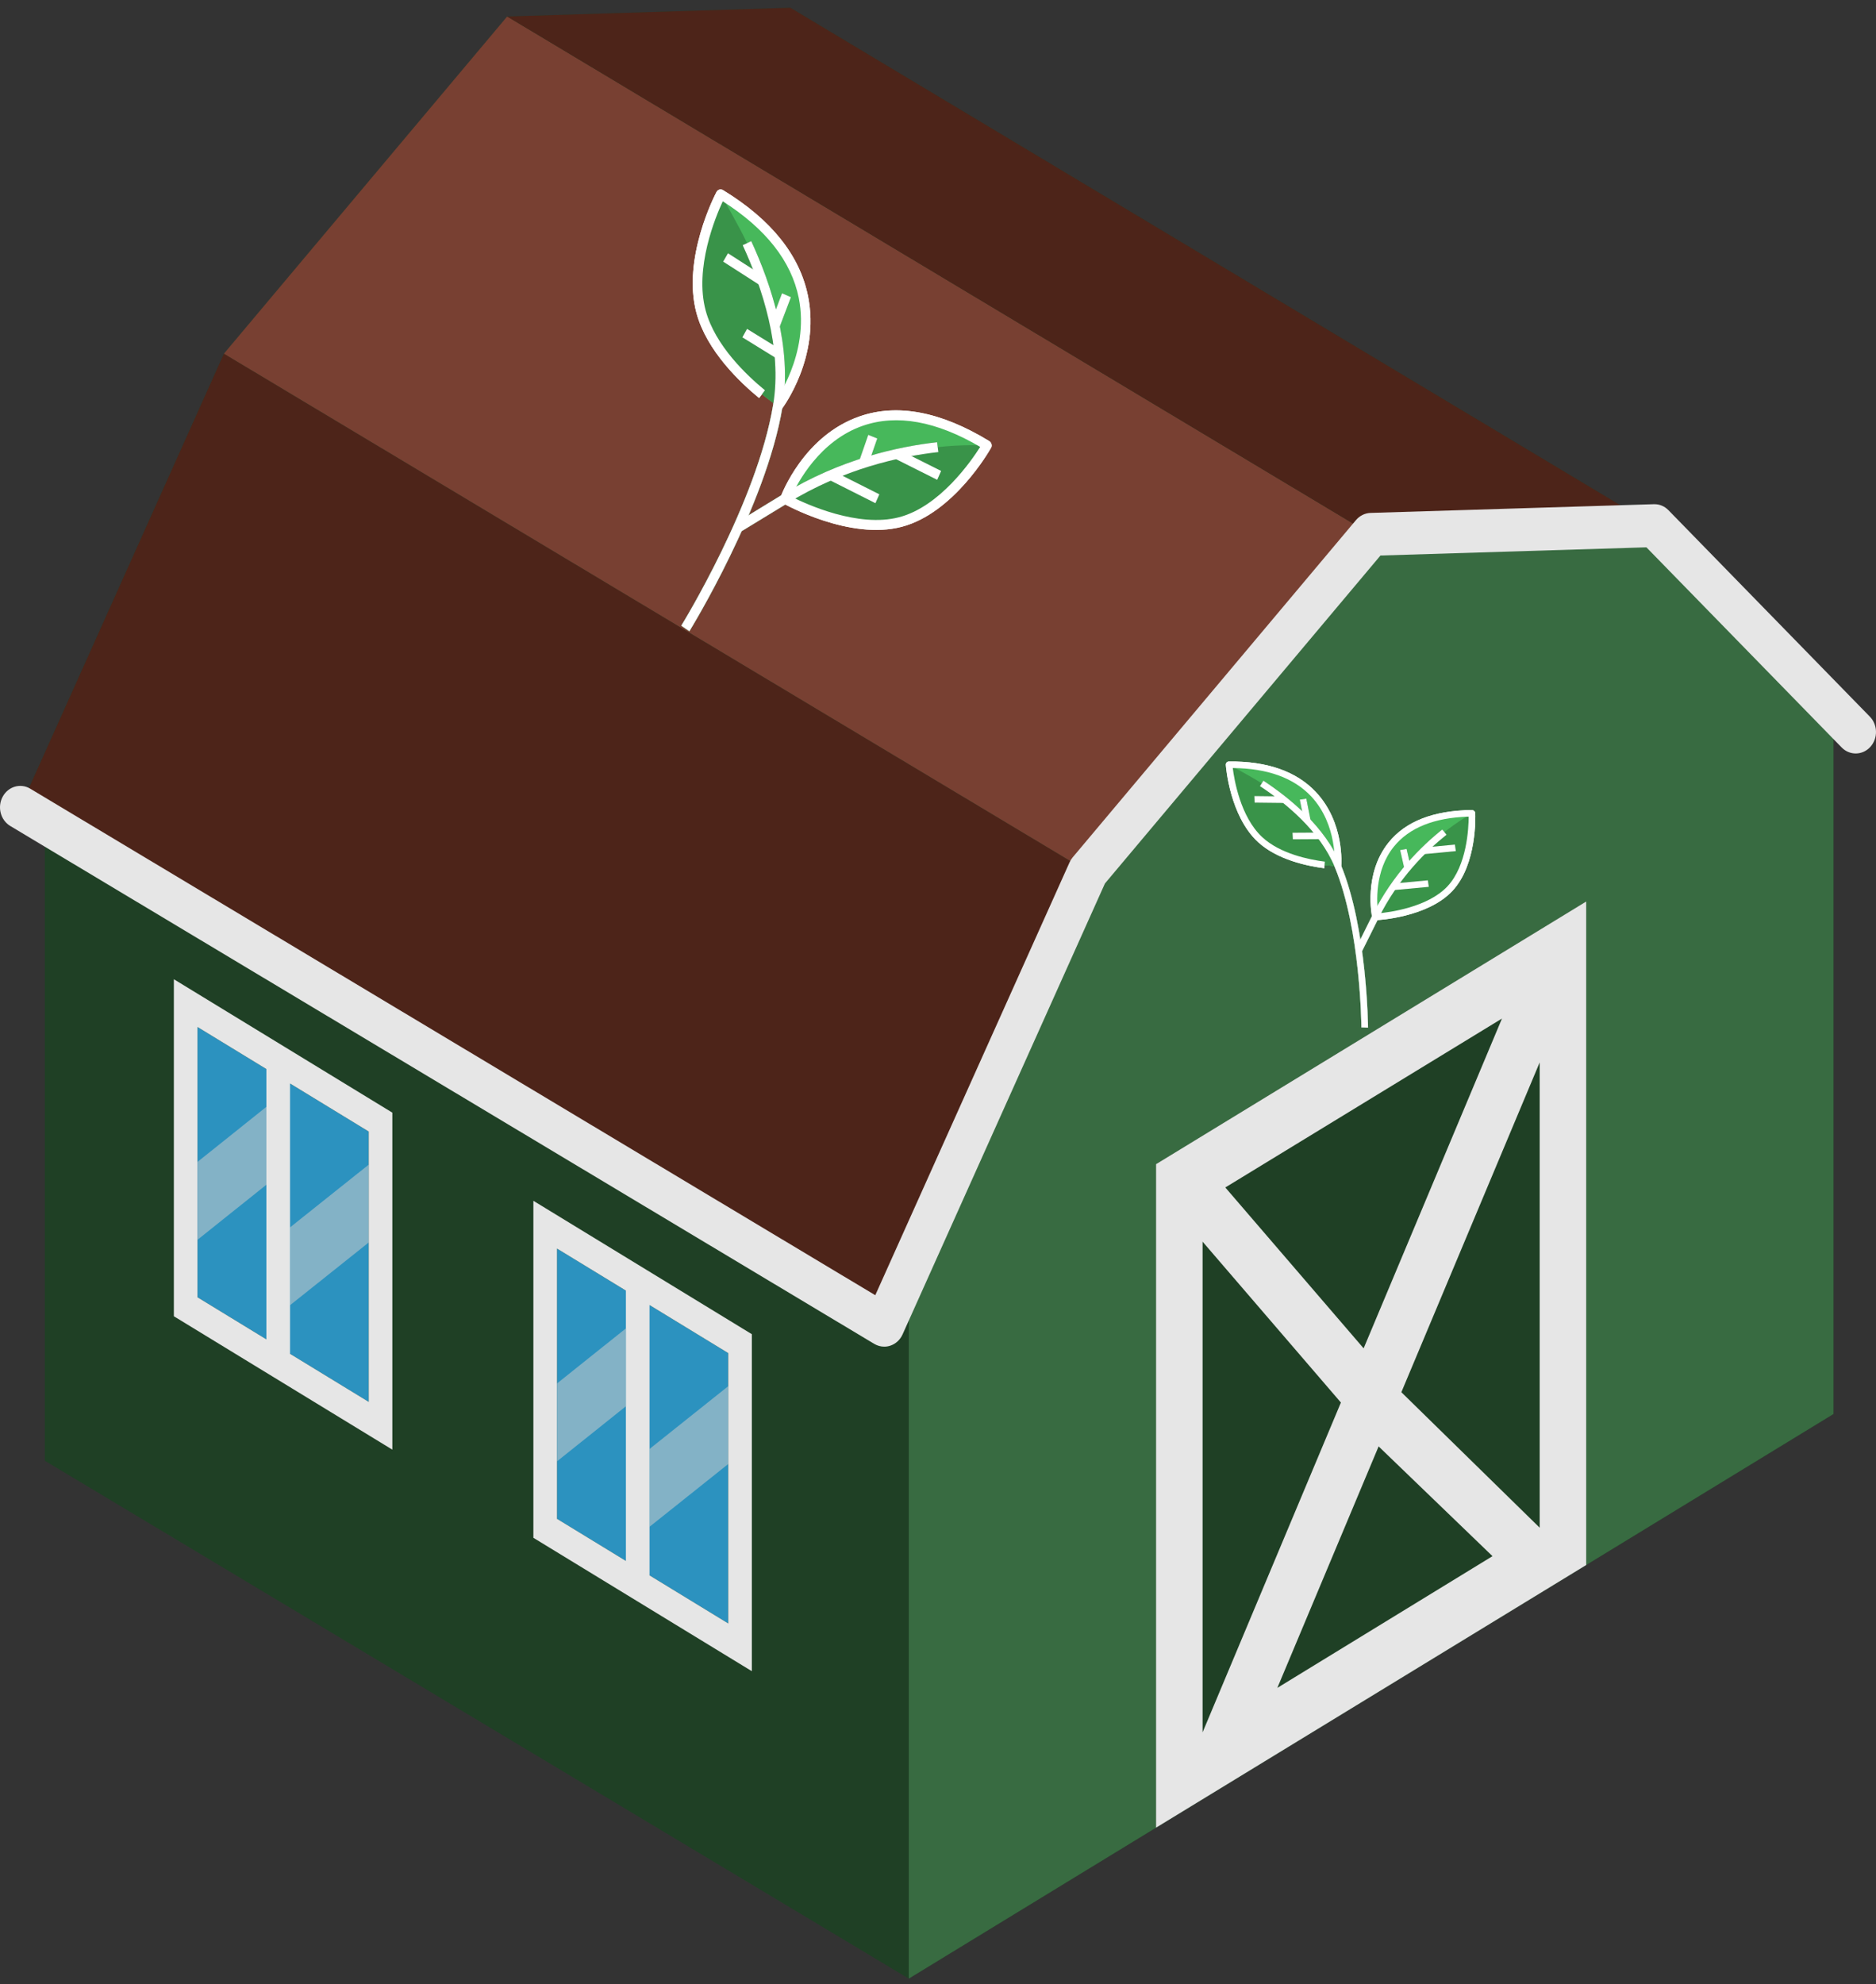 <svg width="332" height="351" viewBox="0 0 332 351" fill="none" xmlns="http://www.w3.org/2000/svg">
<rect x="0" y="0" width="332" height="351" fill="#333333" stroke="none"/>
<g clip-path="url(#clip0)">
<path d="M330.623 126.668L295.08 90.291C294.386 89.579 293.649 89.295 292.649 89.327L286.757 89.381L139.88 1.371L89.753 2.916L39.623 62.566L5.119 139.415C7.133 145.713 7.931 149.789 7.931 149.789V258.422L160.831 350.042L324.473 250.158V130.749L326.003 132.187C327.426 133.647 329.597 133.521 330.975 132.016C332.353 130.511 332.046 128.125 330.623 126.668Z" fill="#1F4025"/>
<path d="M292.78 92.988L242.653 94.533L192.523 154.186L160.831 225.068V350.042L242.653 300.098L324.473 250.155V125.182L292.78 92.988Z" fill="#386B41"/>
<path d="M280.716 159.483L204.59 205.951V323.332L280.716 276.865V159.483Z" fill="#1F4025"/>
<path d="M192.523 154.186L39.626 62.567L3.589 142.827L156.489 234.446L192.523 154.186Z" fill="#4D2419"/>
<path d="M39.626 62.566L89.753 2.913L242.653 94.533L192.523 154.186L39.626 62.566Z" fill="#784032"/>
<path d="M89.753 2.913L139.88 1.371L292.78 92.988L242.653 94.533L89.753 2.913Z" fill="#4D2419"/>
<path d="M98.573 268.7V220.883L128.875 239.377V287.204L98.573 268.7Z" fill="#2C92BF"/>
<path d="M128.874 259.003V245.233L114.948 256.336V270.106L128.874 259.003Z" fill="#83B2C6"/>
<path d="M94.394 212.434V272.053L133.057 295.653V236.034L94.394 212.434ZM98.573 220.883L110.767 228.322V276.144L98.573 268.697V220.883ZM128.875 287.204L114.949 278.699V230.877L128.875 239.376V287.204Z" fill="#E6E6E6"/>
<path d="M110.766 248.787V235.006L98.573 244.751V258.529L110.766 248.787Z" fill="#83B2C6"/>
<path d="M34.95 229.503V181.686L65.252 200.182V248.01L34.95 229.503Z" fill="#2C92BF"/>
<path d="M65.251 219.809V206.039L51.325 217.139V230.909L65.251 219.809Z" fill="#83B2C6"/>
<path d="M30.768 173.237V232.859L69.434 256.459V196.838L30.768 173.237ZM34.95 181.686L47.144 189.128V236.95L34.95 229.503V181.686ZM65.252 248.008L51.326 239.503V191.68L65.252 200.18V248.008Z" fill="#E6E6E6"/>
<path d="M47.143 209.59V195.809L34.95 205.554V219.335L47.143 209.59Z" fill="#83B2C6"/>
<path d="M156.489 238.238C155.873 238.238 155.266 238.072 154.718 237.746L1.818 146.126C0.096 145.092 -0.509 142.779 0.466 140.958C1.444 139.134 3.63 138.494 5.357 139.528L154.901 229.136L189.283 152.558C189.428 152.234 189.615 151.934 189.84 151.667L239.968 92.013C240.626 91.234 241.559 90.773 242.546 90.741L292.674 89.199C293.677 89.166 294.581 89.552 295.275 90.264L330.909 126.781C332.332 128.237 332.368 130.639 330.987 132.144C329.609 133.649 327.337 133.687 325.916 132.228L291.369 96.828L244.304 98.277L195.542 156.299L159.729 236.072C159.301 237.025 158.518 237.746 157.568 238.062C157.216 238.182 156.851 238.238 156.489 238.238Z" fill="#E6E6E6"/>
<path d="M204.59 205.951V323.332L280.716 276.868V159.483L204.59 205.951ZM272.481 270.266L248.002 246.296L272.481 187.952V270.266ZM226.054 298.604L243.977 255.886L264.13 275.301L226.054 298.604ZM265.807 180.192L241.325 238.536L216.847 210.075L265.807 180.192ZM212.825 219.664L237.303 248.125L212.825 306.469V219.664Z" fill="#E6E6E6"/>
<g clip-path="url(#clip1)">
<path d="M138.929 88.254C138.929 88.254 148.34 62.72 174.646 78.777C174.646 78.777 168.323 89.995 159.348 92.357C150.374 94.719 138.929 88.254 138.929 88.254Z" fill="#47B85B"/>
<path d="M174.646 78.777C174.646 78.777 168.315 90.01 159.348 92.357C150.382 94.703 138.928 88.254 138.928 88.254C148.926 82.106 159.052 79.945 165.954 79.106C170.007 78.612 174.646 78.777 174.646 78.777Z" fill="#399349"/>
<path d="M137.649 71.833C137.649 71.833 153.859 50.449 127.553 34.392C127.553 34.392 121.525 45.791 124.078 55.189C126.631 64.587 137.649 71.833 137.649 71.833Z" fill="#47B85B"/>
<path d="M137.649 71.833C137.649 71.833 126.624 64.563 124.078 55.189C121.517 45.806 127.553 34.392 127.553 34.392C127.553 34.392 130.993 40.362 132.208 43.008C135.587 50.424 139.373 61.497 137.649 71.833Z" fill="#399349"/>
<path d="M122.004 111.668L120.567 110.691C120.705 110.474 133.935 88.955 136.815 71.665C138.506 61.569 134.817 50.716 131.435 43.378L132.95 42.659C136.444 50.225 140.238 61.464 138.475 72.017C135.551 89.641 122.142 111.451 122.004 111.668Z" fill="#2B6E37"/>
<path d="M128.832 44.802L135.353 48.989L134.498 50.472L127.977 46.285L128.832 44.802Z" fill="#2B6E37"/>
<path d="M139.976 52.572L137.923 57.976L136.347 57.286L138.4 51.883L139.976 52.572Z" fill="#2B6E37"/>
<path d="M132.206 58.181L138.322 61.955L137.493 63.455L131.377 59.68L132.206 58.181Z" fill="#2B6E37"/>
<path d="M131.05 94.092L130.167 92.57C132.765 90.988 135.55 89.28 138.483 87.481C148.675 81.231 158.978 78.998 165.839 78.233L166.069 79.978C159.375 80.724 149.317 82.906 139.382 89.012C136.448 90.81 133.648 92.51 131.05 94.092Z" fill="#2B6E37"/>
<path d="M166.555 83.313L165.86 84.888L158.349 81.123L159.044 79.548L166.555 83.313Z" fill="#2B6E37"/>
<path d="M155.25 77.573L153.644 82.188L152.052 81.545L153.658 76.93L155.25 77.573Z" fill="#2B6E37"/>
<path d="M155.624 87.45L154.926 89.023L146.667 84.864L147.365 83.291L155.624 87.45Z" fill="#2B6E37"/>
<path d="M134.343 70.417C130.98 67.663 125.069 62.069 123.258 55.39C120.647 45.776 126.551 34.422 126.806 33.956C126.913 33.761 127.093 33.61 127.308 33.541C127.523 33.472 127.771 33.523 127.964 33.64C136.506 38.854 141.56 45.187 143.012 52.45C145.151 63.219 138.611 72.019 138.33 72.389L136.99 71.271L137.657 71.818L136.99 71.271C137.054 71.19 143.346 62.699 141.364 52.727C140.054 46.213 135.528 40.463 127.911 35.613C126.653 38.314 122.844 47.418 124.891 54.963C126.564 61.137 132.184 66.433 135.371 69.04L134.343 70.417Z" fill="white"/>
<path d="M138.518 89.005C138.148 88.78 137.986 88.32 138.147 87.917C138.309 87.475 142.233 77.078 152.139 73.66C158.8 71.35 166.515 72.811 175.057 78.025C175.249 78.142 175.4 78.335 175.465 78.575C175.531 78.816 175.506 79.041 175.377 79.243C175.114 79.724 168.774 90.792 159.578 93.199C150.396 95.615 139.014 89.288 138.532 89.014L138.518 89.005ZM173.467 79.06C165.693 74.495 158.727 73.251 152.737 75.308C145.023 77.959 141.114 85.478 140.037 87.847C142.641 89.177 151.838 93.407 159.127 91.5C166.323 89.616 171.875 81.577 173.467 79.06Z" fill="white"/>
<path d="M122.004 111.668L120.567 110.691C120.705 110.474 133.935 88.955 136.815 71.665C138.506 61.569 134.817 50.716 131.435 43.378L132.95 42.659C136.444 50.225 140.238 61.464 138.475 72.017C135.551 89.641 122.142 111.451 122.004 111.668Z" fill="white"/>
<path d="M128.832 44.802L135.353 48.989L134.498 50.472L127.977 46.285L128.832 44.802Z" fill="white"/>
<path d="M139.976 52.572L137.923 57.976L136.347 57.286L138.4 51.883L139.976 52.572Z" fill="white"/>
<path d="M132.206 58.181L138.322 61.955L137.493 63.455L131.377 59.68L132.206 58.181Z" fill="white"/>
<path d="M131.05 94.092L130.167 92.57C132.765 90.988 135.55 89.28 138.483 87.481C148.675 81.231 158.978 78.998 165.839 78.233L166.069 79.978C159.375 80.724 149.317 82.906 139.382 89.012C136.448 90.81 133.648 92.51 131.05 94.092Z" fill="white"/>
<path d="M166.555 83.313L165.86 84.888L158.349 81.123L159.044 79.548L166.555 83.313Z" fill="white"/>
<path d="M155.25 77.573L153.644 82.188L152.052 81.545L153.658 76.93L155.25 77.573Z" fill="white"/>
<path d="M155.624 87.45L154.926 89.023L146.667 84.864L147.365 83.291L155.624 87.45Z" fill="white"/>
<path d="M138.929 88.254C138.929 88.254 148.34 62.72 174.646 78.777C174.646 78.777 168.323 89.995 159.348 92.357C150.374 94.719 138.929 88.254 138.929 88.254Z" fill="#47B85B"/>
<path d="M174.646 78.777C174.646 78.777 168.315 90.01 159.348 92.357C150.382 94.703 138.928 88.254 138.928 88.254C148.926 82.106 159.052 79.945 165.954 79.106C170.007 78.612 174.646 78.777 174.646 78.777Z" fill="#399349"/>
<path d="M137.649 71.833C137.649 71.833 153.859 50.449 127.553 34.392C127.553 34.392 121.525 45.791 124.078 55.189C126.631 64.587 137.649 71.833 137.649 71.833Z" fill="#47B85B"/>
<path d="M137.649 71.833C137.649 71.833 126.624 64.563 124.078 55.189C121.517 45.806 127.553 34.392 127.553 34.392C127.553 34.392 130.993 40.362 132.208 43.008C135.587 50.424 139.373 61.497 137.649 71.833Z" fill="#399349"/>
<path d="M122.004 111.668L120.567 110.691C120.705 110.474 133.935 88.955 136.815 71.665C138.506 61.569 134.817 50.716 131.435 43.378L132.95 42.659C136.444 50.225 140.238 61.464 138.475 72.017C135.551 89.641 122.142 111.451 122.004 111.668Z" fill="#2B6E37"/>
<path d="M128.832 44.802L135.353 48.989L134.498 50.472L127.977 46.285L128.832 44.802Z" fill="#2B6E37"/>
<path d="M139.976 52.572L137.923 57.976L136.347 57.286L138.4 51.883L139.976 52.572Z" fill="#2B6E37"/>
<path d="M132.206 58.181L138.322 61.955L137.493 63.455L131.377 59.68L132.206 58.181Z" fill="#2B6E37"/>
<path d="M131.05 94.092L130.167 92.57C132.765 90.988 135.55 89.28 138.483 87.481C148.675 81.231 158.978 78.998 165.839 78.233L166.069 79.978C159.375 80.724 149.317 82.906 139.382 89.012C136.448 90.81 133.648 92.51 131.05 94.092Z" fill="#2B6E37"/>
<path d="M166.555 83.313L165.86 84.888L158.349 81.123L159.044 79.548L166.555 83.313Z" fill="#2B6E37"/>
<path d="M155.25 77.573L153.644 82.188L152.052 81.545L153.658 76.93L155.25 77.573Z" fill="#2B6E37"/>
<path d="M155.624 87.45L154.926 89.023L146.667 84.864L147.365 83.291L155.624 87.45Z" fill="#2B6E37"/>
<path d="M134.343 70.417C130.98 67.663 125.069 62.069 123.258 55.39C120.647 45.776 126.551 34.422 126.806 33.956C126.913 33.761 127.093 33.61 127.308 33.541C127.523 33.472 127.771 33.523 127.964 33.64C136.506 38.854 141.56 45.187 143.012 52.45C145.151 63.219 138.611 72.019 138.33 72.389L136.99 71.271L137.657 71.818L136.99 71.271C137.054 71.19 143.346 62.699 141.364 52.727C140.054 46.213 135.528 40.463 127.911 35.613C126.653 38.314 122.844 47.418 124.891 54.963C126.564 61.137 132.184 66.433 135.371 69.04L134.343 70.417Z" fill="white"/>
<path d="M138.518 89.005C138.148 88.78 137.986 88.32 138.147 87.917C138.309 87.475 142.233 77.078 152.139 73.66C158.8 71.35 166.515 72.811 175.057 78.025C175.249 78.142 175.4 78.335 175.465 78.575C175.531 78.816 175.506 79.041 175.377 79.243C175.114 79.724 168.774 90.792 159.578 93.199C150.396 95.615 139.014 89.288 138.532 89.014L138.518 89.005ZM173.467 79.06C165.693 74.495 158.727 73.251 152.737 75.308C145.023 77.959 141.114 85.478 140.037 87.847C142.641 89.177 151.838 93.407 159.127 91.5C166.323 89.616 171.875 81.577 173.467 79.06Z" fill="white"/>
<path d="M122.004 111.668L120.567 110.691C120.705 110.474 133.935 88.955 136.815 71.665C138.506 61.569 134.817 50.716 131.435 43.378L132.95 42.659C136.444 50.225 140.238 61.464 138.475 72.017C135.551 89.641 122.142 111.451 122.004 111.668Z" fill="white"/>
<path d="M128.832 44.802L135.353 48.989L134.498 50.472L127.977 46.285L128.832 44.802Z" fill="white"/>
<path d="M139.976 52.572L137.923 57.976L136.347 57.286L138.4 51.883L139.976 52.572Z" fill="white"/>
<path d="M132.206 58.181L138.322 61.955L137.493 63.455L131.377 59.68L132.206 58.181Z" fill="white"/>
<path d="M131.05 94.092L130.167 92.57C132.765 90.988 135.55 89.28 138.483 87.481C148.675 81.231 158.978 78.998 165.839 78.233L166.069 79.978C159.375 80.724 149.317 82.906 139.382 89.012C136.448 90.81 133.648 92.51 131.05 94.092Z" fill="white"/>
<path d="M166.555 83.313L165.86 84.888L158.349 81.123L159.044 79.548L166.555 83.313Z" fill="white"/>
<path d="M155.25 77.573L153.644 82.188L152.052 81.545L153.658 76.93L155.25 77.573Z" fill="white"/>
<path d="M155.624 87.45L154.926 89.023L146.667 84.864L147.365 83.291L155.624 87.45Z" fill="white"/>
</g>
<g clip-path="url(#clip2)">
<path d="M243.401 162.217C243.401 162.217 239.627 144.12 260.49 143.885C260.49 143.885 260.893 152.625 256.592 157.22C252.291 161.814 243.401 162.217 243.401 162.217Z" fill="#47B85B"/>
<path d="M260.49 143.885C260.49 143.885 260.894 152.636 256.592 157.22C252.291 161.803 243.401 162.217 243.401 162.217C246.929 155.073 251.963 150.179 255.621 147.207C257.769 145.462 260.49 143.885 260.49 143.885Z" fill="#399349"/>
<path d="M236.767 153.222C236.767 153.222 238.384 135.064 217.521 135.299C217.521 135.299 218.158 144.036 223 148.528C227.841 153.02 236.767 153.222 236.767 153.222Z" fill="#47B85B"/>
<path d="M236.767 153.222C236.767 153.222 227.829 153.008 223 148.528C218.159 144.047 217.521 135.299 217.521 135.299C217.521 135.299 221.64 137.497 223.288 138.583C227.891 141.636 234.042 146.648 236.767 153.222Z" fill="#399349"/>
<path d="M242.103 181.801L240.928 181.756C240.929 181.582 240.788 164.421 236.228 153.425C233.57 147.002 227.554 142.081 222.977 139.075L223.588 138.114C228.311 141.212 234.526 146.317 237.307 153.03C241.961 164.233 242.105 181.626 242.103 181.801Z" fill="#2B6E37"/>
<path d="M221.995 140.833L227.242 140.893L227.284 142.055L222.037 141.995L221.995 140.833Z" fill="#2B6E37"/>
<path d="M231.182 141.291L231.945 145.143L230.793 145.314L230.029 141.462L231.182 141.291Z" fill="#2B6E37"/>
<path d="M228.738 147.321L233.604 147.291L233.667 148.453L228.802 148.483L228.738 147.321Z" fill="#2B6E37"/>
<path d="M240.979 168.418L239.925 167.861C240.848 166.013 241.832 164.025 242.868 161.932C246.47 154.659 251.58 149.66 255.242 146.747L256.001 147.668C252.428 150.511 247.441 155.392 243.934 162.49C242.897 164.583 241.901 166.571 240.979 168.418Z" fill="#2B6E37"/>
<path d="M257.478 149.414L257.645 150.571L251.982 151.111L251.815 149.953L257.478 149.414Z" fill="#2B6E37"/>
<path d="M248.928 150.183L249.665 153.42L248.521 153.623L247.784 150.387L248.928 150.183Z" fill="#2B6E37"/>
<path d="M252.692 155.737L252.857 156.894L246.624 157.475L246.459 156.318L252.692 155.737Z" fill="#2B6E37"/>
<path d="M234.362 153.598C231.442 153.223 226.041 152.133 222.602 148.939C217.649 144.344 216.957 135.677 216.936 135.317C216.927 135.166 216.976 135.014 217.075 134.897C217.173 134.779 217.334 134.719 217.486 134.718C224.261 134.642 229.437 136.467 232.88 140.126C237.977 145.557 237.386 152.982 237.358 153.296L236.187 153.135L236.766 153.21L236.187 153.135C236.195 153.065 236.754 145.908 232.033 140.88C228.941 137.601 224.279 135.92 218.165 135.873C218.414 137.882 219.499 144.497 223.385 148.105C226.563 151.057 231.691 152.081 234.457 152.434L234.362 153.598Z" fill="white"/>
<path d="M243.436 162.798C243.143 162.801 242.884 162.595 242.832 162.304C242.766 161.991 241.282 154.589 245.738 149.051C248.729 145.32 253.681 143.38 260.456 143.304C260.608 143.302 260.764 143.359 260.888 143.474C261.012 143.589 261.079 143.727 261.077 143.89C261.099 144.262 261.438 152.921 257.026 157.622C252.626 162.322 243.822 162.782 243.447 162.797L243.436 162.798ZM259.915 144.473C253.815 144.646 249.371 146.44 246.673 149.785C243.199 154.091 243.658 159.83 243.891 161.583C245.863 161.41 252.66 160.531 256.157 156.806C259.609 153.128 259.906 146.496 259.915 144.473Z" fill="white"/>
<path d="M242.103 181.801L240.928 181.756C240.929 181.582 240.788 164.421 236.228 153.425C233.57 147.002 227.554 142.081 222.977 139.075L223.588 138.114C228.311 141.212 234.526 146.317 237.307 153.03C241.961 164.233 242.105 181.626 242.103 181.801Z" fill="white"/>
<path d="M221.995 140.833L227.242 140.893L227.284 142.055L222.037 141.995L221.995 140.833Z" fill="white"/>
<path d="M231.182 141.291L231.945 145.143L230.793 145.314L230.029 141.462L231.182 141.291Z" fill="white"/>
<path d="M228.738 147.321L233.604 147.291L233.667 148.453L228.802 148.483L228.738 147.321Z" fill="white"/>
<path d="M240.979 168.418L239.925 167.861C240.848 166.013 241.832 164.025 242.868 161.932C246.47 154.659 251.58 149.66 255.242 146.747L256.001 147.668C252.428 150.511 247.441 155.392 243.934 162.49C242.897 164.583 241.901 166.571 240.979 168.418Z" fill="white"/>
<path d="M257.478 149.414L257.645 150.571L251.982 151.111L251.815 149.953L257.478 149.414Z" fill="white"/>
<path d="M248.928 150.183L249.665 153.42L248.521 153.623L247.784 150.387L248.928 150.183Z" fill="white"/>
<path d="M252.692 155.737L252.857 156.894L246.624 157.475L246.459 156.318L252.692 155.737Z" fill="white"/>
<path d="M243.401 162.217C243.401 162.217 239.627 144.12 260.49 143.885C260.49 143.885 260.893 152.625 256.592 157.22C252.291 161.814 243.401 162.217 243.401 162.217Z" fill="#47B85B"/>
<path d="M260.49 143.885C260.49 143.885 260.894 152.636 256.592 157.22C252.291 161.803 243.401 162.217 243.401 162.217C246.929 155.073 251.963 150.179 255.621 147.207C257.769 145.462 260.49 143.885 260.49 143.885Z" fill="#399349"/>
<path d="M236.767 153.222C236.767 153.222 238.384 135.064 217.521 135.299C217.521 135.299 218.158 144.036 223 148.528C227.841 153.02 236.767 153.222 236.767 153.222Z" fill="#47B85B"/>
<path d="M236.767 153.222C236.767 153.222 227.829 153.008 223 148.528C218.159 144.047 217.521 135.299 217.521 135.299C217.521 135.299 221.64 137.497 223.288 138.583C227.891 141.636 234.042 146.648 236.767 153.222Z" fill="#399349"/>
<path d="M242.103 181.801L240.928 181.756C240.929 181.582 240.788 164.421 236.228 153.425C233.57 147.002 227.554 142.081 222.977 139.075L223.588 138.114C228.311 141.212 234.526 146.317 237.307 153.03C241.961 164.233 242.105 181.626 242.103 181.801Z" fill="#2B6E37"/>
<path d="M221.995 140.833L227.242 140.893L227.284 142.055L222.037 141.995L221.995 140.833Z" fill="#2B6E37"/>
<path d="M231.182 141.291L231.945 145.143L230.793 145.314L230.029 141.462L231.182 141.291Z" fill="#2B6E37"/>
<path d="M228.738 147.321L233.604 147.291L233.667 148.453L228.802 148.483L228.738 147.321Z" fill="#2B6E37"/>
<path d="M240.979 168.418L239.925 167.861C240.848 166.013 241.832 164.025 242.868 161.932C246.47 154.659 251.58 149.66 255.242 146.747L256.001 147.668C252.428 150.511 247.441 155.392 243.934 162.49C242.897 164.583 241.901 166.571 240.979 168.418Z" fill="#2B6E37"/>
<path d="M257.478 149.414L257.645 150.571L251.982 151.111L251.815 149.953L257.478 149.414Z" fill="#2B6E37"/>
<path d="M248.928 150.183L249.665 153.42L248.521 153.623L247.784 150.387L248.928 150.183Z" fill="#2B6E37"/>
<path d="M252.692 155.737L252.857 156.894L246.624 157.475L246.459 156.318L252.692 155.737Z" fill="#2B6E37"/>
<path d="M234.362 153.598C231.442 153.223 226.041 152.133 222.602 148.939C217.649 144.344 216.957 135.677 216.936 135.317C216.927 135.166 216.976 135.014 217.075 134.897C217.173 134.779 217.334 134.719 217.486 134.718C224.261 134.642 229.437 136.467 232.88 140.126C237.977 145.557 237.386 152.982 237.358 153.296L236.187 153.135L236.766 153.21L236.187 153.135C236.195 153.065 236.754 145.908 232.033 140.88C228.941 137.601 224.279 135.92 218.165 135.873C218.414 137.882 219.499 144.497 223.385 148.105C226.563 151.057 231.691 152.081 234.457 152.434L234.362 153.598Z" fill="white"/>
<path d="M243.436 162.798C243.143 162.801 242.884 162.595 242.832 162.304C242.766 161.991 241.282 154.589 245.738 149.051C248.729 145.32 253.681 143.38 260.456 143.304C260.608 143.302 260.764 143.359 260.888 143.474C261.012 143.589 261.079 143.727 261.077 143.89C261.099 144.262 261.438 152.921 257.026 157.622C252.626 162.322 243.822 162.782 243.447 162.797L243.436 162.798ZM259.915 144.473C253.815 144.646 249.371 146.44 246.673 149.785C243.199 154.091 243.658 159.83 243.891 161.583C245.863 161.41 252.66 160.531 256.157 156.806C259.609 153.128 259.906 146.496 259.915 144.473Z" fill="white"/>
<path d="M242.103 181.801L240.928 181.756C240.929 181.582 240.788 164.421 236.228 153.425C233.57 147.002 227.554 142.081 222.977 139.075L223.588 138.114C228.311 141.212 234.526 146.317 237.307 153.03C241.961 164.233 242.105 181.626 242.103 181.801Z" fill="white"/>
<path d="M221.995 140.833L227.242 140.893L227.284 142.055L222.037 141.995L221.995 140.833Z" fill="white"/>
<path d="M231.182 141.291L231.945 145.143L230.793 145.314L230.029 141.462L231.182 141.291Z" fill="white"/>
<path d="M228.738 147.321L233.604 147.291L233.667 148.453L228.802 148.483L228.738 147.321Z" fill="white"/>
<path d="M240.979 168.418L239.925 167.861C240.848 166.013 241.832 164.025 242.868 161.932C246.47 154.659 251.58 149.66 255.242 146.747L256.001 147.668C252.428 150.511 247.441 155.392 243.934 162.49C242.897 164.583 241.901 166.571 240.979 168.418Z" fill="white"/>
<path d="M257.478 149.414L257.645 150.571L251.982 151.111L251.815 149.953L257.478 149.414Z" fill="white"/>
<path d="M248.928 150.183L249.665 153.42L248.521 153.623L247.784 150.387L248.928 150.183Z" fill="white"/>
<path d="M252.692 155.737L252.857 156.894L246.624 157.475L246.459 156.318L252.692 155.737Z" fill="white"/>
</g>
</g>
<defs>
<clipPath id="clip0">
<rect width="332" height="351" fill="white"/>
</clipPath>
<clipPath id="clip1">
<rect width="73.53" height="75.603" fill="white" transform="matrix(0.854 0.521 -0.479 0.878 128.235 27)"/>
</clipPath>
<clipPath id="clip2">
<rect width="49.78" height="51.363" fill="white" transform="matrix(1 -0.011 0.059 0.998 215.256 130.796)"/>
</clipPath>
</defs>
</svg>
